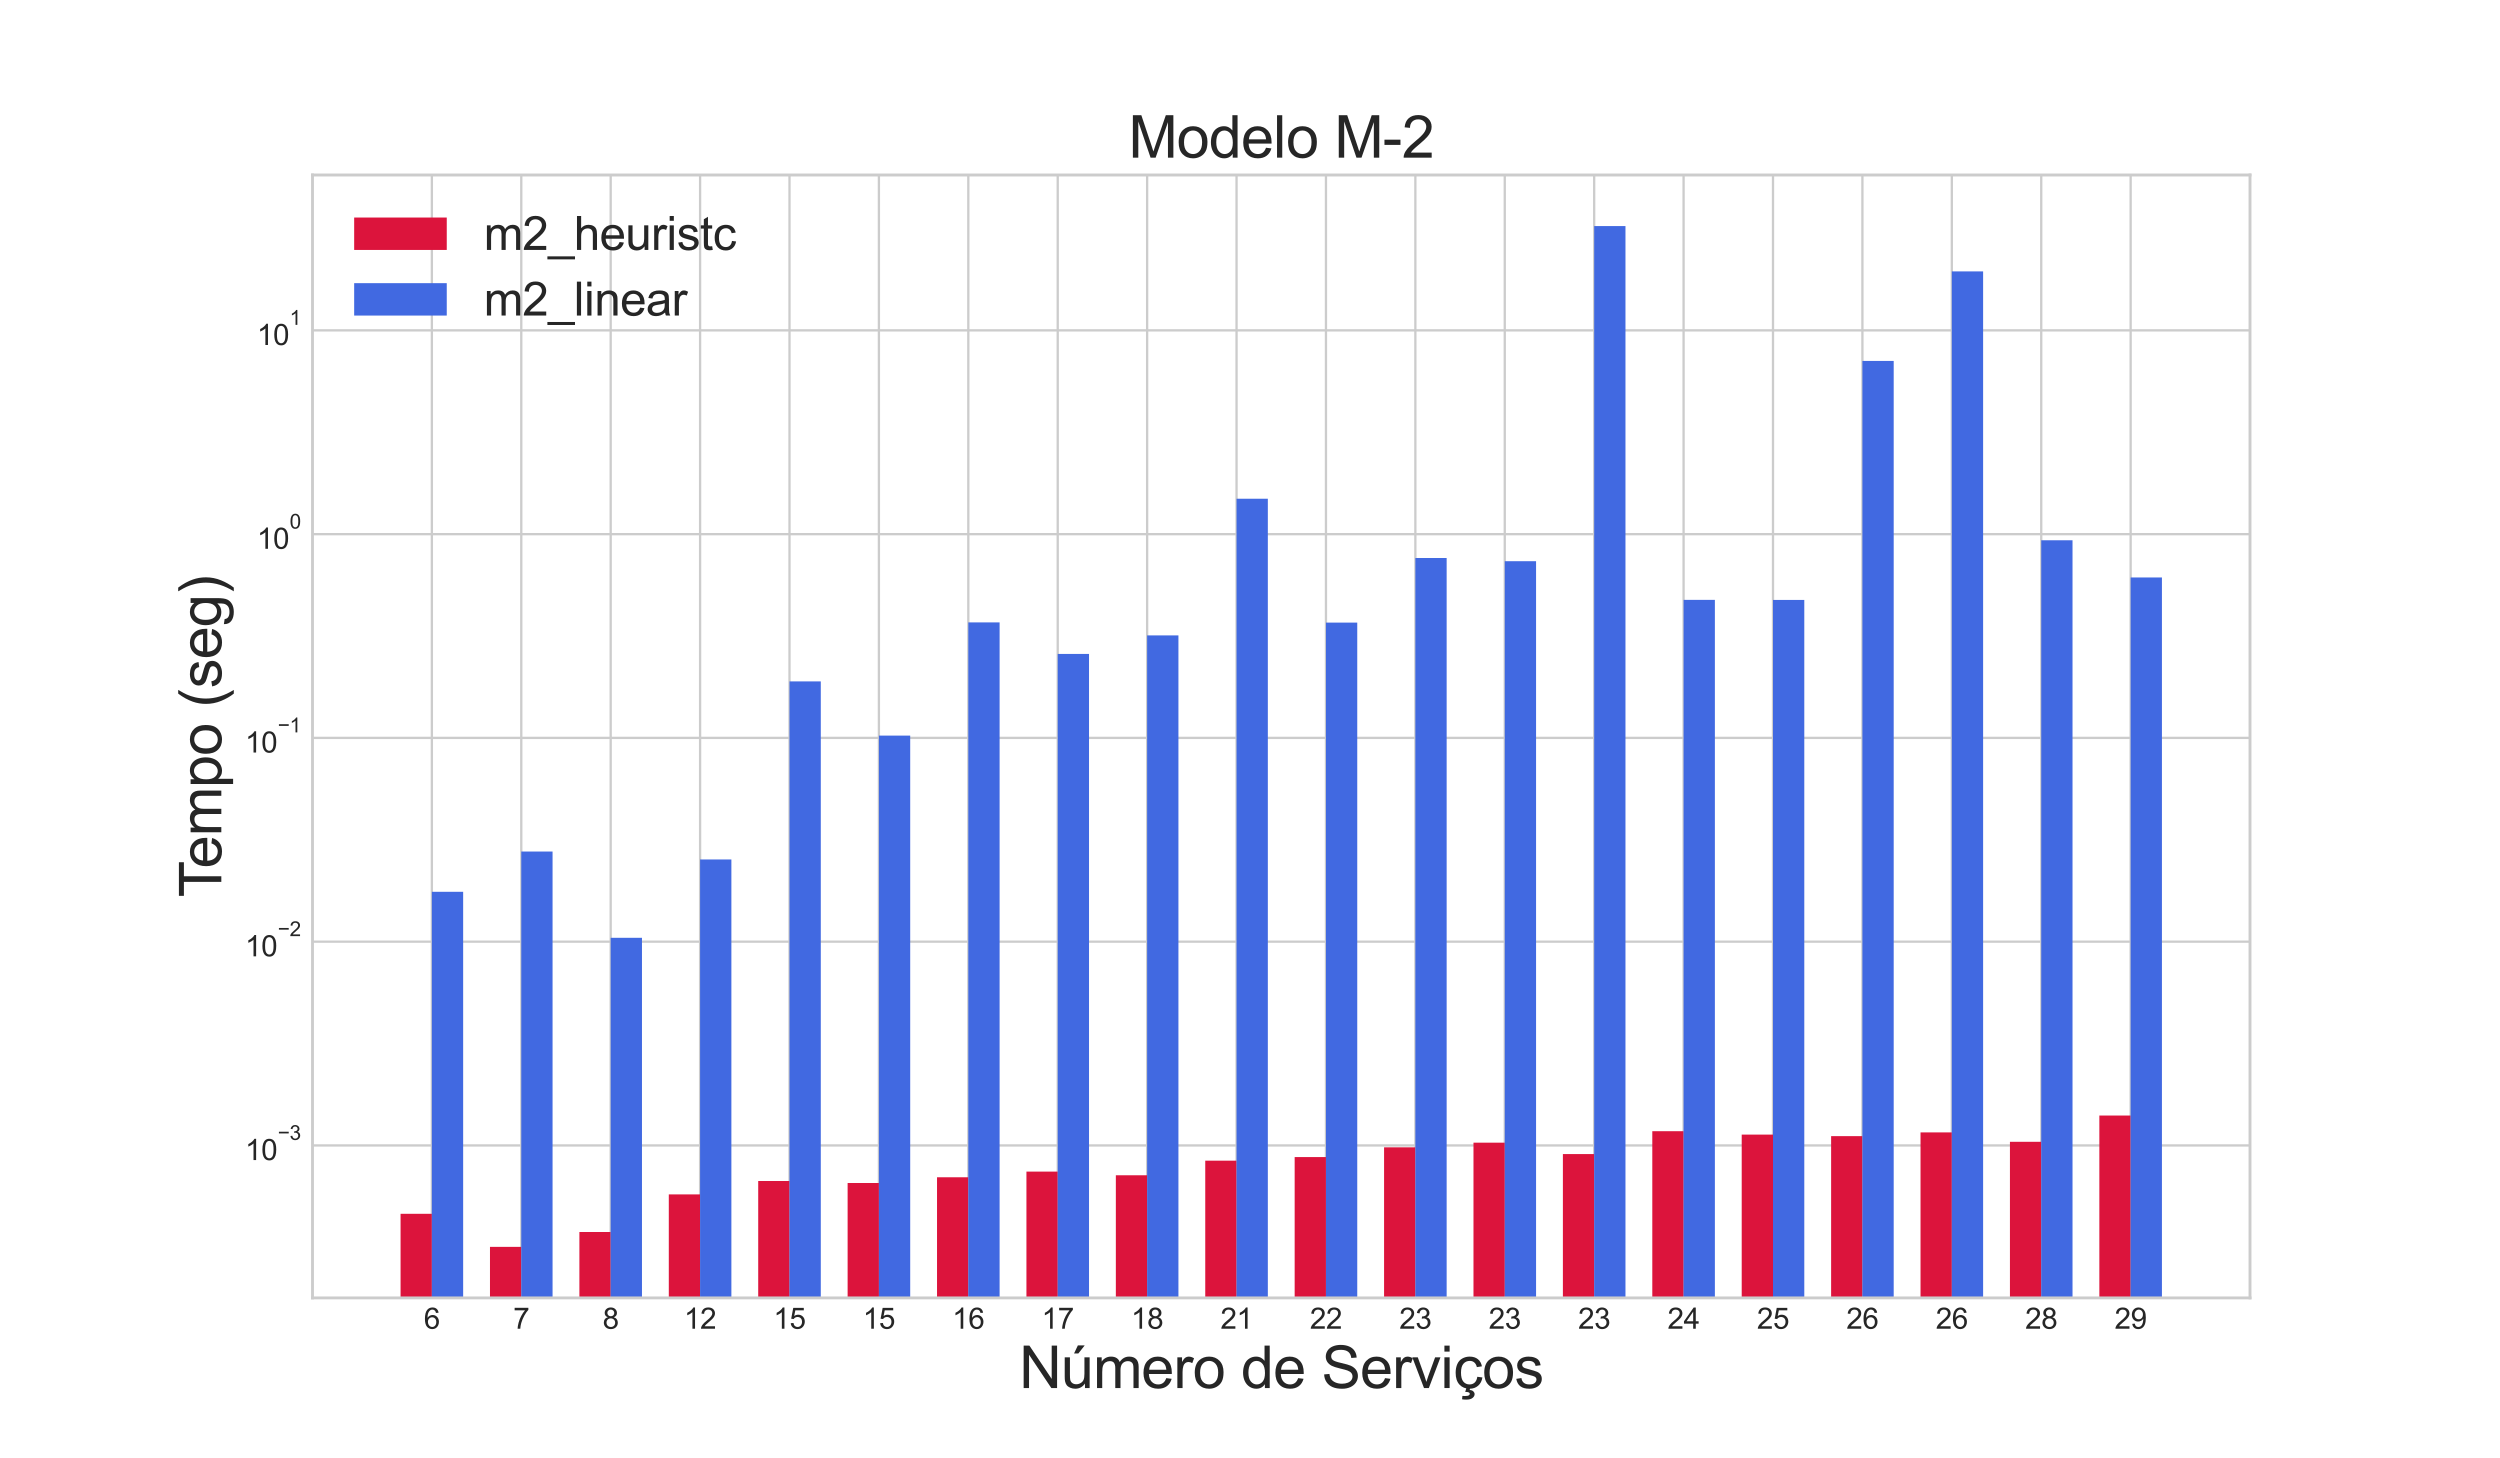 <?xml version="1.0" encoding="utf-8" standalone="no"?>
<!DOCTYPE svg PUBLIC "-//W3C//DTD SVG 1.1//EN"
  "http://www.w3.org/Graphics/SVG/1.1/DTD/svg11.dtd">
<svg xmlns:xlink="http://www.w3.org/1999/xlink" width="864pt" height="504pt" viewBox="0 0 864 504" xmlns="http://www.w3.org/2000/svg" version="1.1">
 <defs>
  <style type="text/css">*{stroke-linejoin: round; stroke-linecap: butt}</style>
 </defs>
 <g id="figure_1">
  <g id="patch_1">
   <path d="M 0 504 
L 864 504 
L 864 0 
L 0 0 
z
" style="fill: #ffffff"/>
  </g>
  <g id="axes_1">
   <g id="patch_2">
    <path d="M 108 448.56 
L 777.6 448.56 
L 777.6 60.48 
L 108 60.48 
z
" style="fill: #ffffff"/>
   </g>
   <g id="matplotlib.axis_1">
    <g id="xtick_1">
     <g id="line2d_1">
      <path d="M 149.251 448.56 
L 149.251 60.48 
" clip-path="url(#p5e96e20997)" style="fill: none; stroke: #cccccc; stroke-width: 0.8; stroke-linecap: round"/>
     </g>
     <g id="line2d_2"/>
     <g id="text_1">
      <!-- 6 -->
      <g style="fill: #262626" transform="translate(146.471 459.218) scale(0.1 -0.1)">
       <defs>
        <path id="ArialMT-36" d="M 3184 3459 
L 2625 3416 
Q 2550 3747 2413 3897 
Q 2184 4138 1850 4138 
Q 1581 4138 1378 3988 
Q 1113 3794 959 3422 
Q 806 3050 800 2363 
Q 1003 2672 1297 2822 
Q 1591 2972 1913 2972 
Q 2475 2972 2870 2558 
Q 3266 2144 3266 1488 
Q 3266 1056 3080 686 
Q 2894 316 2569 119 
Q 2244 -78 1831 -78 
Q 1128 -78 684 439 
Q 241 956 241 2144 
Q 241 3472 731 4075 
Q 1159 4600 1884 4600 
Q 2425 4600 2770 4297 
Q 3116 3994 3184 3459 
z
M 888 1484 
Q 888 1194 1011 928 
Q 1134 663 1356 523 
Q 1578 384 1822 384 
Q 2178 384 2434 671 
Q 2691 959 2691 1453 
Q 2691 1928 2437 2201 
Q 2184 2475 1800 2475 
Q 1419 2475 1153 2201 
Q 888 1928 888 1484 
z
" transform="scale(0.016)"/>
       </defs>
       <use xlink:href="#ArialMT-36"/>
      </g>
     </g>
    </g>
    <g id="xtick_2">
     <g id="line2d_3">
      <path d="M 180.151 448.56 
L 180.151 60.48 
" clip-path="url(#p5e96e20997)" style="fill: none; stroke: #cccccc; stroke-width: 0.8; stroke-linecap: round"/>
     </g>
     <g id="line2d_4"/>
     <g id="text_2">
      <!-- 7 -->
      <g style="fill: #262626" transform="translate(177.371 459.218) scale(0.1 -0.1)">
       <defs>
        <path id="ArialMT-37" d="M 303 3981 
L 303 4522 
L 3269 4522 
L 3269 4084 
Q 2831 3619 2401 2847 
Q 1972 2075 1738 1259 
Q 1569 684 1522 0 
L 944 0 
Q 953 541 1156 1306 
Q 1359 2072 1739 2783 
Q 2119 3494 2547 3981 
L 303 3981 
z
" transform="scale(0.016)"/>
       </defs>
       <use xlink:href="#ArialMT-37"/>
      </g>
     </g>
    </g>
    <g id="xtick_3">
     <g id="line2d_5">
      <path d="M 211.051 448.56 
L 211.051 60.48 
" clip-path="url(#p5e96e20997)" style="fill: none; stroke: #cccccc; stroke-width: 0.8; stroke-linecap: round"/>
     </g>
     <g id="line2d_6"/>
     <g id="text_3">
      <!-- 8 -->
      <g style="fill: #262626" transform="translate(208.271 459.218) scale(0.1 -0.1)">
       <defs>
        <path id="ArialMT-38" d="M 1131 2484 
Q 781 2613 612 2850 
Q 444 3088 444 3419 
Q 444 3919 803 4259 
Q 1163 4600 1759 4600 
Q 2359 4600 2725 4251 
Q 3091 3903 3091 3403 
Q 3091 3084 2923 2848 
Q 2756 2613 2416 2484 
Q 2838 2347 3058 2040 
Q 3278 1734 3278 1309 
Q 3278 722 2862 322 
Q 2447 -78 1769 -78 
Q 1091 -78 675 323 
Q 259 725 259 1325 
Q 259 1772 486 2073 
Q 713 2375 1131 2484 
z
M 1019 3438 
Q 1019 3113 1228 2906 
Q 1438 2700 1772 2700 
Q 2097 2700 2305 2904 
Q 2513 3109 2513 3406 
Q 2513 3716 2298 3927 
Q 2084 4138 1766 4138 
Q 1444 4138 1231 3931 
Q 1019 3725 1019 3438 
z
M 838 1322 
Q 838 1081 952 856 
Q 1066 631 1291 507 
Q 1516 384 1775 384 
Q 2178 384 2440 643 
Q 2703 903 2703 1303 
Q 2703 1709 2433 1975 
Q 2163 2241 1756 2241 
Q 1359 2241 1098 1978 
Q 838 1716 838 1322 
z
" transform="scale(0.016)"/>
       </defs>
       <use xlink:href="#ArialMT-38"/>
      </g>
     </g>
    </g>
    <g id="xtick_4">
     <g id="line2d_7">
      <path d="M 241.951 448.56 
L 241.951 60.48 
" clip-path="url(#p5e96e20997)" style="fill: none; stroke: #cccccc; stroke-width: 0.8; stroke-linecap: round"/>
     </g>
     <g id="line2d_8"/>
     <g id="text_4">
      <!-- 12 -->
      <g style="fill: #262626" transform="translate(236.39 459.218) scale(0.1 -0.1)">
       <defs>
        <path id="ArialMT-31" d="M 2384 0 
L 1822 0 
L 1822 3584 
Q 1619 3391 1289 3197 
Q 959 3003 697 2906 
L 697 3450 
Q 1169 3672 1522 3987 
Q 1875 4303 2022 4600 
L 2384 4600 
L 2384 0 
z
" transform="scale(0.016)"/>
        <path id="ArialMT-32" d="M 3222 541 
L 3222 0 
L 194 0 
Q 188 203 259 391 
Q 375 700 629 1000 
Q 884 1300 1366 1694 
Q 2113 2306 2375 2664 
Q 2638 3022 2638 3341 
Q 2638 3675 2398 3904 
Q 2159 4134 1775 4134 
Q 1369 4134 1125 3890 
Q 881 3647 878 3216 
L 300 3275 
Q 359 3922 746 4261 
Q 1134 4600 1788 4600 
Q 2447 4600 2831 4234 
Q 3216 3869 3216 3328 
Q 3216 3053 3103 2787 
Q 2991 2522 2730 2228 
Q 2469 1934 1863 1422 
Q 1356 997 1212 845 
Q 1069 694 975 541 
L 3222 541 
z
" transform="scale(0.016)"/>
       </defs>
       <use xlink:href="#ArialMT-31"/>
       <use xlink:href="#ArialMT-32" x="55.615"/>
      </g>
     </g>
    </g>
    <g id="xtick_5">
     <g id="line2d_9">
      <path d="M 272.851 448.56 
L 272.851 60.48 
" clip-path="url(#p5e96e20997)" style="fill: none; stroke: #cccccc; stroke-width: 0.8; stroke-linecap: round"/>
     </g>
     <g id="line2d_10"/>
     <g id="text_5">
      <!-- 15 -->
      <g style="fill: #262626" transform="translate(267.29 459.218) scale(0.1 -0.1)">
       <defs>
        <path id="ArialMT-35" d="M 266 1200 
L 856 1250 
Q 922 819 1161 601 
Q 1400 384 1738 384 
Q 2144 384 2425 690 
Q 2706 997 2706 1503 
Q 2706 1984 2436 2262 
Q 2166 2541 1728 2541 
Q 1456 2541 1237 2417 
Q 1019 2294 894 2097 
L 366 2166 
L 809 4519 
L 3088 4519 
L 3088 3981 
L 1259 3981 
L 1013 2750 
Q 1425 3038 1878 3038 
Q 2478 3038 2890 2622 
Q 3303 2206 3303 1553 
Q 3303 931 2941 478 
Q 2500 -78 1738 -78 
Q 1113 -78 717 272 
Q 322 622 266 1200 
z
" transform="scale(0.016)"/>
       </defs>
       <use xlink:href="#ArialMT-31"/>
       <use xlink:href="#ArialMT-35" x="55.615"/>
      </g>
     </g>
    </g>
    <g id="xtick_6">
     <g id="line2d_11">
      <path d="M 303.751 448.56 
L 303.751 60.48 
" clip-path="url(#p5e96e20997)" style="fill: none; stroke: #cccccc; stroke-width: 0.8; stroke-linecap: round"/>
     </g>
     <g id="line2d_12"/>
     <g id="text_6">
      <!-- 15 -->
      <g style="fill: #262626" transform="translate(298.19 459.218) scale(0.1 -0.1)">
       <use xlink:href="#ArialMT-31"/>
       <use xlink:href="#ArialMT-35" x="55.615"/>
      </g>
     </g>
    </g>
    <g id="xtick_7">
     <g id="line2d_13">
      <path d="M 334.65 448.56 
L 334.65 60.48 
" clip-path="url(#p5e96e20997)" style="fill: none; stroke: #cccccc; stroke-width: 0.8; stroke-linecap: round"/>
     </g>
     <g id="line2d_14"/>
     <g id="text_7">
      <!-- 16 -->
      <g style="fill: #262626" transform="translate(329.09 459.218) scale(0.1 -0.1)">
       <use xlink:href="#ArialMT-31"/>
       <use xlink:href="#ArialMT-36" x="55.615"/>
      </g>
     </g>
    </g>
    <g id="xtick_8">
     <g id="line2d_15">
      <path d="M 365.55 448.56 
L 365.55 60.48 
" clip-path="url(#p5e96e20997)" style="fill: none; stroke: #cccccc; stroke-width: 0.8; stroke-linecap: round"/>
     </g>
     <g id="line2d_16"/>
     <g id="text_8">
      <!-- 17 -->
      <g style="fill: #262626" transform="translate(359.989 459.218) scale(0.1 -0.1)">
       <use xlink:href="#ArialMT-31"/>
       <use xlink:href="#ArialMT-37" x="55.615"/>
      </g>
     </g>
    </g>
    <g id="xtick_9">
     <g id="line2d_17">
      <path d="M 396.45 448.56 
L 396.45 60.48 
" clip-path="url(#p5e96e20997)" style="fill: none; stroke: #cccccc; stroke-width: 0.8; stroke-linecap: round"/>
     </g>
     <g id="line2d_18"/>
     <g id="text_9">
      <!-- 18 -->
      <g style="fill: #262626" transform="translate(390.889 459.218) scale(0.1 -0.1)">
       <use xlink:href="#ArialMT-31"/>
       <use xlink:href="#ArialMT-38" x="55.615"/>
      </g>
     </g>
    </g>
    <g id="xtick_10">
     <g id="line2d_19">
      <path d="M 427.35 448.56 
L 427.35 60.48 
" clip-path="url(#p5e96e20997)" style="fill: none; stroke: #cccccc; stroke-width: 0.8; stroke-linecap: round"/>
     </g>
     <g id="line2d_20"/>
     <g id="text_10">
      <!-- 21 -->
      <g style="fill: #262626" transform="translate(421.789 459.218) scale(0.1 -0.1)">
       <use xlink:href="#ArialMT-32"/>
       <use xlink:href="#ArialMT-31" x="55.615"/>
      </g>
     </g>
    </g>
    <g id="xtick_11">
     <g id="line2d_21">
      <path d="M 458.25 448.56 
L 458.25 60.48 
" clip-path="url(#p5e96e20997)" style="fill: none; stroke: #cccccc; stroke-width: 0.8; stroke-linecap: round"/>
     </g>
     <g id="line2d_22"/>
     <g id="text_11">
      <!-- 22 -->
      <g style="fill: #262626" transform="translate(452.689 459.218) scale(0.1 -0.1)">
       <use xlink:href="#ArialMT-32"/>
       <use xlink:href="#ArialMT-32" x="55.615"/>
      </g>
     </g>
    </g>
    <g id="xtick_12">
     <g id="line2d_23">
      <path d="M 489.15 448.56 
L 489.15 60.48 
" clip-path="url(#p5e96e20997)" style="fill: none; stroke: #cccccc; stroke-width: 0.8; stroke-linecap: round"/>
     </g>
     <g id="line2d_24"/>
     <g id="text_12">
      <!-- 23 -->
      <g style="fill: #262626" transform="translate(483.589 459.218) scale(0.1 -0.1)">
       <defs>
        <path id="ArialMT-33" d="M 269 1209 
L 831 1284 
Q 928 806 1161 595 
Q 1394 384 1728 384 
Q 2125 384 2398 659 
Q 2672 934 2672 1341 
Q 2672 1728 2419 1979 
Q 2166 2231 1775 2231 
Q 1616 2231 1378 2169 
L 1441 2663 
Q 1497 2656 1531 2656 
Q 1891 2656 2178 2843 
Q 2466 3031 2466 3422 
Q 2466 3731 2256 3934 
Q 2047 4138 1716 4138 
Q 1388 4138 1169 3931 
Q 950 3725 888 3313 
L 325 3413 
Q 428 3978 793 4289 
Q 1159 4600 1703 4600 
Q 2078 4600 2393 4439 
Q 2709 4278 2876 4000 
Q 3044 3722 3044 3409 
Q 3044 3113 2884 2869 
Q 2725 2625 2413 2481 
Q 2819 2388 3044 2092 
Q 3269 1797 3269 1353 
Q 3269 753 2831 336 
Q 2394 -81 1725 -81 
Q 1122 -81 723 278 
Q 325 638 269 1209 
z
" transform="scale(0.016)"/>
       </defs>
       <use xlink:href="#ArialMT-32"/>
       <use xlink:href="#ArialMT-33" x="55.615"/>
      </g>
     </g>
    </g>
    <g id="xtick_13">
     <g id="line2d_25">
      <path d="M 520.05 448.56 
L 520.05 60.48 
" clip-path="url(#p5e96e20997)" style="fill: none; stroke: #cccccc; stroke-width: 0.8; stroke-linecap: round"/>
     </g>
     <g id="line2d_26"/>
     <g id="text_13">
      <!-- 23 -->
      <g style="fill: #262626" transform="translate(514.489 459.218) scale(0.1 -0.1)">
       <use xlink:href="#ArialMT-32"/>
       <use xlink:href="#ArialMT-33" x="55.615"/>
      </g>
     </g>
    </g>
    <g id="xtick_14">
     <g id="line2d_27">
      <path d="M 550.95 448.56 
L 550.95 60.48 
" clip-path="url(#p5e96e20997)" style="fill: none; stroke: #cccccc; stroke-width: 0.8; stroke-linecap: round"/>
     </g>
     <g id="line2d_28"/>
     <g id="text_14">
      <!-- 23 -->
      <g style="fill: #262626" transform="translate(545.389 459.218) scale(0.1 -0.1)">
       <use xlink:href="#ArialMT-32"/>
       <use xlink:href="#ArialMT-33" x="55.615"/>
      </g>
     </g>
    </g>
    <g id="xtick_15">
     <g id="line2d_29">
      <path d="M 581.849 448.56 
L 581.849 60.48 
" clip-path="url(#p5e96e20997)" style="fill: none; stroke: #cccccc; stroke-width: 0.8; stroke-linecap: round"/>
     </g>
     <g id="line2d_30"/>
     <g id="text_15">
      <!-- 24 -->
      <g style="fill: #262626" transform="translate(576.288 459.218) scale(0.1 -0.1)">
       <defs>
        <path id="ArialMT-34" d="M 2069 0 
L 2069 1097 
L 81 1097 
L 81 1613 
L 2172 4581 
L 2631 4581 
L 2631 1613 
L 3250 1613 
L 3250 1097 
L 2631 1097 
L 2631 0 
L 2069 0 
z
M 2069 1613 
L 2069 3678 
L 634 1613 
L 2069 1613 
z
" transform="scale(0.016)"/>
       </defs>
       <use xlink:href="#ArialMT-32"/>
       <use xlink:href="#ArialMT-34" x="55.615"/>
      </g>
     </g>
    </g>
    <g id="xtick_16">
     <g id="line2d_31">
      <path d="M 612.749 448.56 
L 612.749 60.48 
" clip-path="url(#p5e96e20997)" style="fill: none; stroke: #cccccc; stroke-width: 0.8; stroke-linecap: round"/>
     </g>
     <g id="line2d_32"/>
     <g id="text_16">
      <!-- 25 -->
      <g style="fill: #262626" transform="translate(607.188 459.218) scale(0.1 -0.1)">
       <use xlink:href="#ArialMT-32"/>
       <use xlink:href="#ArialMT-35" x="55.615"/>
      </g>
     </g>
    </g>
    <g id="xtick_17">
     <g id="line2d_33">
      <path d="M 643.649 448.56 
L 643.649 60.48 
" clip-path="url(#p5e96e20997)" style="fill: none; stroke: #cccccc; stroke-width: 0.8; stroke-linecap: round"/>
     </g>
     <g id="line2d_34"/>
     <g id="text_17">
      <!-- 26 -->
      <g style="fill: #262626" transform="translate(638.088 459.218) scale(0.1 -0.1)">
       <use xlink:href="#ArialMT-32"/>
       <use xlink:href="#ArialMT-36" x="55.615"/>
      </g>
     </g>
    </g>
    <g id="xtick_18">
     <g id="line2d_35">
      <path d="M 674.549 448.56 
L 674.549 60.48 
" clip-path="url(#p5e96e20997)" style="fill: none; stroke: #cccccc; stroke-width: 0.8; stroke-linecap: round"/>
     </g>
     <g id="line2d_36"/>
     <g id="text_18">
      <!-- 26 -->
      <g style="fill: #262626" transform="translate(668.988 459.218) scale(0.1 -0.1)">
       <use xlink:href="#ArialMT-32"/>
       <use xlink:href="#ArialMT-36" x="55.615"/>
      </g>
     </g>
    </g>
    <g id="xtick_19">
     <g id="line2d_37">
      <path d="M 705.449 448.56 
L 705.449 60.48 
" clip-path="url(#p5e96e20997)" style="fill: none; stroke: #cccccc; stroke-width: 0.8; stroke-linecap: round"/>
     </g>
     <g id="line2d_38"/>
     <g id="text_19">
      <!-- 28 -->
      <g style="fill: #262626" transform="translate(699.888 459.218) scale(0.1 -0.1)">
       <use xlink:href="#ArialMT-32"/>
       <use xlink:href="#ArialMT-38" x="55.615"/>
      </g>
     </g>
    </g>
    <g id="xtick_20">
     <g id="line2d_39">
      <path d="M 736.349 448.56 
L 736.349 60.48 
" clip-path="url(#p5e96e20997)" style="fill: none; stroke: #cccccc; stroke-width: 0.8; stroke-linecap: round"/>
     </g>
     <g id="line2d_40"/>
     <g id="text_20">
      <!-- 29 -->
      <g style="fill: #262626" transform="translate(730.788 459.218) scale(0.1 -0.1)">
       <defs>
        <path id="ArialMT-39" d="M 350 1059 
L 891 1109 
Q 959 728 1153 556 
Q 1347 384 1650 384 
Q 1909 384 2104 503 
Q 2300 622 2425 820 
Q 2550 1019 2634 1356 
Q 2719 1694 2719 2044 
Q 2719 2081 2716 2156 
Q 2547 1888 2255 1720 
Q 1963 1553 1622 1553 
Q 1053 1553 659 1965 
Q 266 2378 266 3053 
Q 266 3750 677 4175 
Q 1088 4600 1706 4600 
Q 2153 4600 2523 4359 
Q 2894 4119 3086 3673 
Q 3278 3228 3278 2384 
Q 3278 1506 3087 986 
Q 2897 466 2520 194 
Q 2144 -78 1638 -78 
Q 1100 -78 759 220 
Q 419 519 350 1059 
z
M 2653 3081 
Q 2653 3566 2395 3850 
Q 2138 4134 1775 4134 
Q 1400 4134 1122 3828 
Q 844 3522 844 3034 
Q 844 2597 1108 2323 
Q 1372 2050 1759 2050 
Q 2150 2050 2401 2323 
Q 2653 2597 2653 3081 
z
" transform="scale(0.016)"/>
       </defs>
       <use xlink:href="#ArialMT-32"/>
       <use xlink:href="#ArialMT-39" x="55.615"/>
      </g>
     </g>
    </g>
    <g id="text_21">
     <!-- Número de Serviços -->
     <g style="fill: #262626" transform="translate(352.214 479.705) scale(0.2 -0.2)">
      <defs>
       <path id="ArialMT-4e" d="M 488 0 
L 488 4581 
L 1109 4581 
L 3516 984 
L 3516 4581 
L 4097 4581 
L 4097 0 
L 3475 0 
L 1069 3600 
L 1069 0 
L 488 0 
z
" transform="scale(0.016)"/>
       <path id="ArialMT-fa" d="M 2597 0 
L 2597 488 
Q 2209 -75 1544 -75 
Q 1250 -75 995 37 
Q 741 150 617 320 
Q 494 491 444 738 
Q 409 903 409 1263 
L 409 3319 
L 972 3319 
L 972 1478 
Q 972 1038 1006 884 
Q 1059 663 1231 536 
Q 1403 409 1656 409 
Q 1909 409 2131 539 
Q 2353 669 2445 892 
Q 2538 1116 2538 1541 
L 2538 3319 
L 3100 3319 
L 3100 0 
L 2597 0 
z
M 1416 3731 
L 1831 4606 
L 2569 4606 
L 1881 3731 
L 1416 3731 
z
" transform="scale(0.016)"/>
       <path id="ArialMT-6d" d="M 422 0 
L 422 3319 
L 925 3319 
L 925 2853 
Q 1081 3097 1340 3245 
Q 1600 3394 1931 3394 
Q 2300 3394 2536 3241 
Q 2772 3088 2869 2813 
Q 3263 3394 3894 3394 
Q 4388 3394 4653 3120 
Q 4919 2847 4919 2278 
L 4919 0 
L 4359 0 
L 4359 2091 
Q 4359 2428 4304 2576 
Q 4250 2725 4106 2815 
Q 3963 2906 3769 2906 
Q 3419 2906 3187 2673 
Q 2956 2441 2956 1928 
L 2956 0 
L 2394 0 
L 2394 2156 
Q 2394 2531 2256 2718 
Q 2119 2906 1806 2906 
Q 1569 2906 1367 2781 
Q 1166 2656 1075 2415 
Q 984 2175 984 1722 
L 984 0 
L 422 0 
z
" transform="scale(0.016)"/>
       <path id="ArialMT-65" d="M 2694 1069 
L 3275 997 
Q 3138 488 2766 206 
Q 2394 -75 1816 -75 
Q 1088 -75 661 373 
Q 234 822 234 1631 
Q 234 2469 665 2931 
Q 1097 3394 1784 3394 
Q 2450 3394 2872 2941 
Q 3294 2488 3294 1666 
Q 3294 1616 3291 1516 
L 816 1516 
Q 847 969 1125 678 
Q 1403 388 1819 388 
Q 2128 388 2347 550 
Q 2566 713 2694 1069 
z
M 847 1978 
L 2700 1978 
Q 2663 2397 2488 2606 
Q 2219 2931 1791 2931 
Q 1403 2931 1139 2672 
Q 875 2413 847 1978 
z
" transform="scale(0.016)"/>
       <path id="ArialMT-72" d="M 416 0 
L 416 3319 
L 922 3319 
L 922 2816 
Q 1116 3169 1280 3281 
Q 1444 3394 1641 3394 
Q 1925 3394 2219 3213 
L 2025 2691 
Q 1819 2813 1613 2813 
Q 1428 2813 1281 2702 
Q 1134 2591 1072 2394 
Q 978 2094 978 1738 
L 978 0 
L 416 0 
z
" transform="scale(0.016)"/>
       <path id="ArialMT-6f" d="M 213 1659 
Q 213 2581 725 3025 
Q 1153 3394 1769 3394 
Q 2453 3394 2887 2945 
Q 3322 2497 3322 1706 
Q 3322 1066 3130 698 
Q 2938 331 2570 128 
Q 2203 -75 1769 -75 
Q 1072 -75 642 372 
Q 213 819 213 1659 
z
M 791 1659 
Q 791 1022 1069 705 
Q 1347 388 1769 388 
Q 2188 388 2466 706 
Q 2744 1025 2744 1678 
Q 2744 2294 2464 2611 
Q 2184 2928 1769 2928 
Q 1347 2928 1069 2612 
Q 791 2297 791 1659 
z
" transform="scale(0.016)"/>
       <path id="ArialMT-20" transform="scale(0.016)"/>
       <path id="ArialMT-64" d="M 2575 0 
L 2575 419 
Q 2259 -75 1647 -75 
Q 1250 -75 917 144 
Q 584 363 401 755 
Q 219 1147 219 1656 
Q 219 2153 384 2558 
Q 550 2963 881 3178 
Q 1213 3394 1622 3394 
Q 1922 3394 2156 3267 
Q 2391 3141 2538 2938 
L 2538 4581 
L 3097 4581 
L 3097 0 
L 2575 0 
z
M 797 1656 
Q 797 1019 1065 703 
Q 1334 388 1700 388 
Q 2069 388 2326 689 
Q 2584 991 2584 1609 
Q 2584 2291 2321 2609 
Q 2059 2928 1675 2928 
Q 1300 2928 1048 2622 
Q 797 2316 797 1656 
z
" transform="scale(0.016)"/>
       <path id="ArialMT-53" d="M 288 1472 
L 859 1522 
Q 900 1178 1048 958 
Q 1197 738 1509 602 
Q 1822 466 2213 466 
Q 2559 466 2825 569 
Q 3091 672 3220 851 
Q 3350 1031 3350 1244 
Q 3350 1459 3225 1620 
Q 3100 1781 2813 1891 
Q 2628 1963 1997 2114 
Q 1366 2266 1113 2400 
Q 784 2572 623 2826 
Q 463 3081 463 3397 
Q 463 3744 659 4045 
Q 856 4347 1234 4503 
Q 1613 4659 2075 4659 
Q 2584 4659 2973 4495 
Q 3363 4331 3572 4012 
Q 3781 3694 3797 3291 
L 3216 3247 
Q 3169 3681 2898 3903 
Q 2628 4125 2100 4125 
Q 1550 4125 1298 3923 
Q 1047 3722 1047 3438 
Q 1047 3191 1225 3031 
Q 1400 2872 2139 2705 
Q 2878 2538 3153 2413 
Q 3553 2228 3743 1945 
Q 3934 1663 3934 1294 
Q 3934 928 3725 604 
Q 3516 281 3123 101 
Q 2731 -78 2241 -78 
Q 1619 -78 1198 103 
Q 778 284 539 648 
Q 300 1013 288 1472 
z
" transform="scale(0.016)"/>
       <path id="ArialMT-76" d="M 1344 0 
L 81 3319 
L 675 3319 
L 1388 1331 
Q 1503 1009 1600 663 
Q 1675 925 1809 1294 
L 2547 3319 
L 3125 3319 
L 1869 0 
L 1344 0 
z
" transform="scale(0.016)"/>
       <path id="ArialMT-69" d="M 425 3934 
L 425 4581 
L 988 4581 
L 988 3934 
L 425 3934 
z
M 425 0 
L 425 3319 
L 988 3319 
L 988 0 
L 425 0 
z
" transform="scale(0.016)"/>
       <path id="ArialMT-e7" d="M 2588 1216 
L 3141 1144 
Q 3050 572 2676 248 
Q 2303 -75 1759 -75 
Q 1078 -75 664 370 
Q 250 816 250 1647 
Q 250 2184 428 2587 
Q 606 2991 970 3192 
Q 1334 3394 1763 3394 
Q 2303 3394 2647 3120 
Q 2991 2847 3088 2344 
L 2541 2259 
Q 2463 2594 2264 2762 
Q 2066 2931 1784 2931 
Q 1359 2931 1093 2626 
Q 828 2322 828 1663 
Q 828 994 1084 691 
Q 1341 388 1753 388 
Q 2084 388 2306 591 
Q 2528 794 2588 1216 
z
M 1284 -418 
L 1447 135 
L 1866 135 
L 1763 -200 
Q 2028 -231 2162 -363 
Q 2297 -496 2297 -659 
Q 2297 -893 2072 -1073 
Q 1847 -1253 1394 -1253 
Q 1138 -1253 944 -1215 
L 978 -850 
Q 1178 -862 1272 -862 
Q 1566 -862 1684 -781 
Q 1775 -718 1775 -628 
Q 1775 -571 1739 -527 
Q 1703 -484 1606 -452 
Q 1509 -421 1284 -418 
z
" transform="scale(0.016)"/>
       <path id="ArialMT-73" d="M 197 991 
L 753 1078 
Q 800 744 1014 566 
Q 1228 388 1613 388 
Q 2000 388 2187 545 
Q 2375 703 2375 916 
Q 2375 1106 2209 1216 
Q 2094 1291 1634 1406 
Q 1016 1563 777 1677 
Q 538 1791 414 1992 
Q 291 2194 291 2438 
Q 291 2659 392 2848 
Q 494 3038 669 3163 
Q 800 3259 1026 3326 
Q 1253 3394 1513 3394 
Q 1903 3394 2198 3281 
Q 2494 3169 2634 2976 
Q 2775 2784 2828 2463 
L 2278 2388 
Q 2241 2644 2061 2787 
Q 1881 2931 1553 2931 
Q 1166 2931 1000 2803 
Q 834 2675 834 2503 
Q 834 2394 903 2306 
Q 972 2216 1119 2156 
Q 1203 2125 1616 2013 
Q 2213 1853 2448 1751 
Q 2684 1650 2818 1456 
Q 2953 1263 2953 975 
Q 2953 694 2789 445 
Q 2625 197 2315 61 
Q 2006 -75 1616 -75 
Q 969 -75 630 194 
Q 291 463 197 991 
z
" transform="scale(0.016)"/>
      </defs>
      <use xlink:href="#ArialMT-4e"/>
      <use xlink:href="#ArialMT-fa" x="72.217"/>
      <use xlink:href="#ArialMT-6d" x="127.832"/>
      <use xlink:href="#ArialMT-65" x="211.133"/>
      <use xlink:href="#ArialMT-72" x="266.748"/>
      <use xlink:href="#ArialMT-6f" x="300.049"/>
      <use xlink:href="#ArialMT-20" x="355.664"/>
      <use xlink:href="#ArialMT-64" x="383.447"/>
      <use xlink:href="#ArialMT-65" x="439.062"/>
      <use xlink:href="#ArialMT-20" x="494.678"/>
      <use xlink:href="#ArialMT-53" x="522.461"/>
      <use xlink:href="#ArialMT-65" x="589.16"/>
      <use xlink:href="#ArialMT-72" x="644.775"/>
      <use xlink:href="#ArialMT-76" x="678.076"/>
      <use xlink:href="#ArialMT-69" x="728.076"/>
      <use xlink:href="#ArialMT-e7" x="750.293"/>
      <use xlink:href="#ArialMT-6f" x="800.293"/>
      <use xlink:href="#ArialMT-73" x="855.908"/>
     </g>
    </g>
   </g>
   <g id="matplotlib.axis_2">
    <g id="ytick_1">
     <g id="line2d_41">
      <path d="M 108 395.862 
L 777.6 395.862 
" clip-path="url(#p5e96e20997)" style="fill: none; stroke: #cccccc; stroke-width: 0.8; stroke-linecap: round"/>
     </g>
     <g id="line2d_42"/>
     <g id="text_22">
      <!-- $\mathdefault{10^{-3}}$ -->
      <g style="fill: #262626" transform="translate(84.7 401.019) scale(0.1 -0.1)">
       <defs>
        <path id="ArialMT-30" d="M 266 2259 
Q 266 3072 433 3567 
Q 600 4063 929 4331 
Q 1259 4600 1759 4600 
Q 2128 4600 2406 4451 
Q 2684 4303 2865 4023 
Q 3047 3744 3150 3342 
Q 3253 2941 3253 2259 
Q 3253 1453 3087 958 
Q 2922 463 2592 192 
Q 2263 -78 1759 -78 
Q 1097 -78 719 397 
Q 266 969 266 2259 
z
M 844 2259 
Q 844 1131 1108 757 
Q 1372 384 1759 384 
Q 2147 384 2411 759 
Q 2675 1134 2675 2259 
Q 2675 3391 2411 3762 
Q 2147 4134 1753 4134 
Q 1366 4134 1134 3806 
Q 844 3388 844 2259 
z
" transform="scale(0.016)"/>
        <path id="ArialMT-2212" d="M 3381 1997 
L 356 1997 
L 356 2522 
L 3381 2522 
L 3381 1997 
z
" transform="scale(0.016)"/>
       </defs>
       <use xlink:href="#ArialMT-31" transform="translate(0 0.994)"/>
       <use xlink:href="#ArialMT-30" transform="translate(55.615 0.994)"/>
       <use xlink:href="#ArialMT-2212" transform="translate(112.973 70.688) scale(0.7)"/>
       <use xlink:href="#ArialMT-33" transform="translate(153.852 70.688) scale(0.7)"/>
      </g>
     </g>
    </g>
    <g id="ytick_2">
     <g id="line2d_43">
      <path d="M 108 325.442 
L 777.6 325.442 
" clip-path="url(#p5e96e20997)" style="fill: none; stroke: #cccccc; stroke-width: 0.8; stroke-linecap: round"/>
     </g>
     <g id="line2d_44"/>
     <g id="text_23">
      <!-- $\mathdefault{10^{-2}}$ -->
      <g style="fill: #262626" transform="translate(84.7 330.598) scale(0.1 -0.1)">
       <use xlink:href="#ArialMT-31" transform="translate(0 0.994)"/>
       <use xlink:href="#ArialMT-30" transform="translate(55.615 0.994)"/>
       <use xlink:href="#ArialMT-2212" transform="translate(112.973 70.688) scale(0.7)"/>
       <use xlink:href="#ArialMT-32" transform="translate(153.852 70.688) scale(0.7)"/>
      </g>
     </g>
    </g>
    <g id="ytick_3">
     <g id="line2d_45">
      <path d="M 108 255.021 
L 777.6 255.021 
" clip-path="url(#p5e96e20997)" style="fill: none; stroke: #cccccc; stroke-width: 0.8; stroke-linecap: round"/>
     </g>
     <g id="line2d_46"/>
     <g id="text_24">
      <!-- $\mathdefault{10^{-1}}$ -->
      <g style="fill: #262626" transform="translate(84.7 260.177) scale(0.1 -0.1)">
       <use xlink:href="#ArialMT-31" transform="translate(0 0.994)"/>
       <use xlink:href="#ArialMT-30" transform="translate(55.615 0.994)"/>
       <use xlink:href="#ArialMT-2212" transform="translate(112.973 70.688) scale(0.7)"/>
       <use xlink:href="#ArialMT-31" transform="translate(153.852 70.688) scale(0.7)"/>
      </g>
     </g>
    </g>
    <g id="ytick_4">
     <g id="line2d_47">
      <path d="M 108 184.6 
L 777.6 184.6 
" clip-path="url(#p5e96e20997)" style="fill: none; stroke: #cccccc; stroke-width: 0.8; stroke-linecap: round"/>
     </g>
     <g id="line2d_48"/>
     <g id="text_25">
      <!-- $\mathdefault{10^{0}}$ -->
      <g style="fill: #262626" transform="translate(88.8 189.756) scale(0.1 -0.1)">
       <use xlink:href="#ArialMT-31" transform="translate(0 0.994)"/>
       <use xlink:href="#ArialMT-30" transform="translate(55.615 0.994)"/>
       <use xlink:href="#ArialMT-30" transform="translate(112.973 70.688) scale(0.7)"/>
      </g>
     </g>
    </g>
    <g id="ytick_5">
     <g id="line2d_49">
      <path d="M 108 114.18 
L 777.6 114.18 
" clip-path="url(#p5e96e20997)" style="fill: none; stroke: #cccccc; stroke-width: 0.8; stroke-linecap: round"/>
     </g>
     <g id="line2d_50"/>
     <g id="text_26">
      <!-- $\mathdefault{10^{1}}$ -->
      <g style="fill: #262626" transform="translate(88.8 119.336) scale(0.1 -0.1)">
       <use xlink:href="#ArialMT-31" transform="translate(0 0.994)"/>
       <use xlink:href="#ArialMT-30" transform="translate(55.615 0.994)"/>
       <use xlink:href="#ArialMT-31" transform="translate(112.973 70.688) scale(0.7)"/>
      </g>
     </g>
    </g>
    <g id="ytick_6">
     <g id="line2d_51"/>
    </g>
    <g id="ytick_7">
     <g id="line2d_52"/>
    </g>
    <g id="ytick_8">
     <g id="line2d_53"/>
    </g>
    <g id="ytick_9">
     <g id="line2d_54"/>
    </g>
    <g id="ytick_10">
     <g id="line2d_55"/>
    </g>
    <g id="ytick_11">
     <g id="line2d_56"/>
    </g>
    <g id="ytick_12">
     <g id="line2d_57"/>
    </g>
    <g id="ytick_13">
     <g id="line2d_58"/>
    </g>
    <g id="ytick_14">
     <g id="line2d_59"/>
    </g>
    <g id="ytick_15">
     <g id="line2d_60"/>
    </g>
    <g id="ytick_16">
     <g id="line2d_61"/>
    </g>
    <g id="ytick_17">
     <g id="line2d_62"/>
    </g>
    <g id="ytick_18">
     <g id="line2d_63"/>
    </g>
    <g id="ytick_19">
     <g id="line2d_64"/>
    </g>
    <g id="ytick_20">
     <g id="line2d_65"/>
    </g>
    <g id="ytick_21">
     <g id="line2d_66"/>
    </g>
    <g id="ytick_22">
     <g id="line2d_67"/>
    </g>
    <g id="ytick_23">
     <g id="line2d_68"/>
    </g>
    <g id="ytick_24">
     <g id="line2d_69"/>
    </g>
    <g id="ytick_25">
     <g id="line2d_70"/>
    </g>
    <g id="ytick_26">
     <g id="line2d_71"/>
    </g>
    <g id="ytick_27">
     <g id="line2d_72"/>
    </g>
    <g id="ytick_28">
     <g id="line2d_73"/>
    </g>
    <g id="ytick_29">
     <g id="line2d_74"/>
    </g>
    <g id="ytick_30">
     <g id="line2d_75"/>
    </g>
    <g id="ytick_31">
     <g id="line2d_76"/>
    </g>
    <g id="ytick_32">
     <g id="line2d_77"/>
    </g>
    <g id="ytick_33">
     <g id="line2d_78"/>
    </g>
    <g id="ytick_34">
     <g id="line2d_79"/>
    </g>
    <g id="ytick_35">
     <g id="line2d_80"/>
    </g>
    <g id="ytick_36">
     <g id="line2d_81"/>
    </g>
    <g id="ytick_37">
     <g id="line2d_82"/>
    </g>
    <g id="ytick_38">
     <g id="line2d_83"/>
    </g>
    <g id="ytick_39">
     <g id="line2d_84"/>
    </g>
    <g id="ytick_40">
     <g id="line2d_85"/>
    </g>
    <g id="ytick_41">
     <g id="line2d_86"/>
    </g>
    <g id="ytick_42">
     <g id="line2d_87"/>
    </g>
    <g id="ytick_43">
     <g id="line2d_88"/>
    </g>
    <g id="ytick_44">
     <g id="line2d_89"/>
    </g>
    <g id="ytick_45">
     <g id="line2d_90"/>
    </g>
    <g id="ytick_46">
     <g id="line2d_91"/>
    </g>
    <g id="ytick_47">
     <g id="line2d_92"/>
    </g>
    <g id="ytick_48">
     <g id="line2d_93"/>
    </g>
    <g id="ytick_49">
     <g id="line2d_94"/>
    </g>
    <g id="text_27">
     <!-- Tempo (seg) -->
     <g style="fill: #262626" transform="translate(76.491 310.087) rotate(-90) scale(0.2 -0.2)">
      <defs>
       <path id="ArialMT-54" d="M 1659 0 
L 1659 4041 
L 150 4041 
L 150 4581 
L 3781 4581 
L 3781 4041 
L 2266 4041 
L 2266 0 
L 1659 0 
z
" transform="scale(0.016)"/>
       <path id="ArialMT-70" d="M 422 -1272 
L 422 3319 
L 934 3319 
L 934 2888 
Q 1116 3141 1344 3267 
Q 1572 3394 1897 3394 
Q 2322 3394 2647 3175 
Q 2972 2956 3137 2557 
Q 3303 2159 3303 1684 
Q 3303 1175 3120 767 
Q 2938 359 2589 142 
Q 2241 -75 1856 -75 
Q 1575 -75 1351 44 
Q 1128 163 984 344 
L 984 -1272 
L 422 -1272 
z
M 931 1641 
Q 931 1000 1190 694 
Q 1450 388 1819 388 
Q 2194 388 2461 705 
Q 2728 1022 2728 1688 
Q 2728 2322 2467 2637 
Q 2206 2953 1844 2953 
Q 1484 2953 1207 2617 
Q 931 2281 931 1641 
z
" transform="scale(0.016)"/>
       <path id="ArialMT-28" d="M 1497 -1347 
Q 1031 -759 709 28 
Q 388 816 388 1659 
Q 388 2403 628 3084 
Q 909 3875 1497 4659 
L 1900 4659 
Q 1522 4009 1400 3731 
Q 1209 3300 1100 2831 
Q 966 2247 966 1656 
Q 966 153 1900 -1347 
L 1497 -1347 
z
" transform="scale(0.016)"/>
       <path id="ArialMT-67" d="M 319 -275 
L 866 -356 
Q 900 -609 1056 -725 
Q 1266 -881 1628 -881 
Q 2019 -881 2231 -725 
Q 2444 -569 2519 -288 
Q 2563 -116 2559 434 
Q 2191 0 1641 0 
Q 956 0 581 494 
Q 206 988 206 1678 
Q 206 2153 378 2554 
Q 550 2956 876 3175 
Q 1203 3394 1644 3394 
Q 2231 3394 2613 2919 
L 2613 3319 
L 3131 3319 
L 3131 450 
Q 3131 -325 2973 -648 
Q 2816 -972 2473 -1159 
Q 2131 -1347 1631 -1347 
Q 1038 -1347 672 -1080 
Q 306 -813 319 -275 
z
M 784 1719 
Q 784 1066 1043 766 
Q 1303 466 1694 466 
Q 2081 466 2343 764 
Q 2606 1063 2606 1700 
Q 2606 2309 2336 2618 
Q 2066 2928 1684 2928 
Q 1309 2928 1046 2623 
Q 784 2319 784 1719 
z
" transform="scale(0.016)"/>
       <path id="ArialMT-29" d="M 791 -1347 
L 388 -1347 
Q 1322 153 1322 1656 
Q 1322 2244 1188 2822 
Q 1081 3291 891 3722 
Q 769 4003 388 4659 
L 791 4659 
Q 1378 3875 1659 3084 
Q 1900 2403 1900 1659 
Q 1900 816 1576 28 
Q 1253 -759 791 -1347 
z
" transform="scale(0.016)"/>
      </defs>
      <use xlink:href="#ArialMT-54"/>
      <use xlink:href="#ArialMT-65" x="49.959"/>
      <use xlink:href="#ArialMT-6d" x="105.574"/>
      <use xlink:href="#ArialMT-70" x="188.875"/>
      <use xlink:href="#ArialMT-6f" x="244.49"/>
      <use xlink:href="#ArialMT-20" x="300.105"/>
      <use xlink:href="#ArialMT-28" x="327.889"/>
      <use xlink:href="#ArialMT-73" x="361.189"/>
      <use xlink:href="#ArialMT-65" x="411.189"/>
      <use xlink:href="#ArialMT-67" x="466.805"/>
      <use xlink:href="#ArialMT-29" x="522.42"/>
     </g>
    </g>
   </g>
   <g id="patch_3">
    <path d="M 138.436 70605.287 
L 149.251 70605.287 
L 149.251 419.49 
L 138.436 419.49 
z
" clip-path="url(#p5e96e20997)" style="fill: #dc143c"/>
   </g>
   <g id="patch_4">
    <path d="M 169.336 70605.287 
L 180.151 70605.287 
L 180.151 430.92 
L 169.336 430.92 
z
" clip-path="url(#p5e96e20997)" style="fill: #dc143c"/>
   </g>
   <g id="patch_5">
    <path d="M 200.236 70605.287 
L 211.051 70605.287 
L 211.051 425.779 
L 200.236 425.779 
z
" clip-path="url(#p5e96e20997)" style="fill: #dc143c"/>
   </g>
   <g id="patch_6">
    <path d="M 231.136 70605.287 
L 241.951 70605.287 
L 241.951 412.783 
L 231.136 412.783 
z
" clip-path="url(#p5e96e20997)" style="fill: #dc143c"/>
   </g>
   <g id="patch_7">
    <path d="M 262.036 70605.287 
L 272.851 70605.287 
L 272.851 408.156 
L 262.036 408.156 
z
" clip-path="url(#p5e96e20997)" style="fill: #dc143c"/>
   </g>
   <g id="patch_8">
    <path d="M 292.936 70605.287 
L 303.751 70605.287 
L 303.751 408.85 
L 292.936 408.85 
z
" clip-path="url(#p5e96e20997)" style="fill: #dc143c"/>
   </g>
   <g id="patch_9">
    <path d="M 323.836 70605.287 
L 334.65 70605.287 
L 334.65 406.865 
L 323.836 406.865 
z
" clip-path="url(#p5e96e20997)" style="fill: #dc143c"/>
   </g>
   <g id="patch_10">
    <path d="M 354.735 70605.287 
L 365.55 70605.287 
L 365.55 404.912 
L 354.735 404.912 
z
" clip-path="url(#p5e96e20997)" style="fill: #dc143c"/>
   </g>
   <g id="patch_11">
    <path d="M 385.635 70605.287 
L 396.45 70605.287 
L 396.45 406.162 
L 385.635 406.162 
z
" clip-path="url(#p5e96e20997)" style="fill: #dc143c"/>
   </g>
   <g id="patch_12">
    <path d="M 416.535 70605.287 
L 427.35 70605.287 
L 427.35 401.127 
L 416.535 401.127 
z
" clip-path="url(#p5e96e20997)" style="fill: #dc143c"/>
   </g>
   <g id="patch_13">
    <path d="M 447.435 70605.287 
L 458.25 70605.287 
L 458.25 399.88 
L 447.435 399.88 
z
" clip-path="url(#p5e96e20997)" style="fill: #dc143c"/>
   </g>
   <g id="patch_14">
    <path d="M 478.335 70605.287 
L 489.15 70605.287 
L 489.15 396.513 
L 478.335 396.513 
z
" clip-path="url(#p5e96e20997)" style="fill: #dc143c"/>
   </g>
   <g id="patch_15">
    <path d="M 509.235 70605.287 
L 520.05 70605.287 
L 520.05 394.903 
L 509.235 394.903 
z
" clip-path="url(#p5e96e20997)" style="fill: #dc143c"/>
   </g>
   <g id="patch_16">
    <path d="M 540.135 70605.287 
L 550.95 70605.287 
L 550.95 398.842 
L 540.135 398.842 
z
" clip-path="url(#p5e96e20997)" style="fill: #dc143c"/>
   </g>
   <g id="patch_17">
    <path d="M 571.034 70605.287 
L 581.849 70605.287 
L 581.849 390.932 
L 571.034 390.932 
z
" clip-path="url(#p5e96e20997)" style="fill: #dc143c"/>
   </g>
   <g id="patch_18">
    <path d="M 601.934 70605.287 
L 612.749 70605.287 
L 612.749 392.128 
L 601.934 392.128 
z
" clip-path="url(#p5e96e20997)" style="fill: #dc143c"/>
   </g>
   <g id="patch_19">
    <path d="M 632.834 70605.287 
L 643.649 70605.287 
L 643.649 392.642 
L 632.834 392.642 
z
" clip-path="url(#p5e96e20997)" style="fill: #dc143c"/>
   </g>
   <g id="patch_20">
    <path d="M 663.734 70605.287 
L 674.549 70605.287 
L 674.549 391.351 
L 663.734 391.351 
z
" clip-path="url(#p5e96e20997)" style="fill: #dc143c"/>
   </g>
   <g id="patch_21">
    <path d="M 694.634 70605.287 
L 705.449 70605.287 
L 705.449 394.6 
L 694.634 394.6 
z
" clip-path="url(#p5e96e20997)" style="fill: #dc143c"/>
   </g>
   <g id="patch_22">
    <path d="M 725.534 70605.287 
L 736.349 70605.287 
L 736.349 385.53 
L 725.534 385.53 
z
" clip-path="url(#p5e96e20997)" style="fill: #dc143c"/>
   </g>
   <g id="patch_23">
    <path d="M 149.251 70605.287 
L 160.066 70605.287 
L 160.066 308.21 
L 149.251 308.21 
z
" clip-path="url(#p5e96e20997)" style="fill: #4169e1"/>
   </g>
   <g id="patch_24">
    <path d="M 180.151 70605.287 
L 190.966 70605.287 
L 190.966 294.286 
L 180.151 294.286 
z
" clip-path="url(#p5e96e20997)" style="fill: #4169e1"/>
   </g>
   <g id="patch_25">
    <path d="M 211.051 70605.287 
L 221.866 70605.287 
L 221.866 324.099 
L 211.051 324.099 
z
" clip-path="url(#p5e96e20997)" style="fill: #4169e1"/>
   </g>
   <g id="patch_26">
    <path d="M 241.951 70605.287 
L 252.766 70605.287 
L 252.766 297.022 
L 241.951 297.022 
z
" clip-path="url(#p5e96e20997)" style="fill: #4169e1"/>
   </g>
   <g id="patch_27">
    <path d="M 272.851 70605.287 
L 283.666 70605.287 
L 283.666 235.496 
L 272.851 235.496 
z
" clip-path="url(#p5e96e20997)" style="fill: #4169e1"/>
   </g>
   <g id="patch_28">
    <path d="M 303.751 70605.287 
L 314.566 70605.287 
L 314.566 254.231 
L 303.751 254.231 
z
" clip-path="url(#p5e96e20997)" style="fill: #4169e1"/>
   </g>
   <g id="patch_29">
    <path d="M 334.65 70605.287 
L 345.465 70605.287 
L 345.465 215.099 
L 334.65 215.099 
z
" clip-path="url(#p5e96e20997)" style="fill: #4169e1"/>
   </g>
   <g id="patch_30">
    <path d="M 365.55 70605.287 
L 376.365 70605.287 
L 376.365 226.01 
L 365.55 226.01 
z
" clip-path="url(#p5e96e20997)" style="fill: #4169e1"/>
   </g>
   <g id="patch_31">
    <path d="M 396.45 70605.287 
L 407.265 70605.287 
L 407.265 219.603 
L 396.45 219.603 
z
" clip-path="url(#p5e96e20997)" style="fill: #4169e1"/>
   </g>
   <g id="patch_32">
    <path d="M 427.35 70605.287 
L 438.165 70605.287 
L 438.165 172.357 
L 427.35 172.357 
z
" clip-path="url(#p5e96e20997)" style="fill: #4169e1"/>
   </g>
   <g id="patch_33">
    <path d="M 458.25 70605.287 
L 469.065 70605.287 
L 469.065 215.182 
L 458.25 215.182 
z
" clip-path="url(#p5e96e20997)" style="fill: #4169e1"/>
   </g>
   <g id="patch_34">
    <path d="M 489.15 70605.287 
L 499.965 70605.287 
L 499.965 192.838 
L 489.15 192.838 
z
" clip-path="url(#p5e96e20997)" style="fill: #4169e1"/>
   </g>
   <g id="patch_35">
    <path d="M 520.05 70605.287 
L 530.865 70605.287 
L 530.865 193.96 
L 520.05 193.96 
z
" clip-path="url(#p5e96e20997)" style="fill: #4169e1"/>
   </g>
   <g id="patch_36">
    <path d="M 550.95 70605.287 
L 561.764 70605.287 
L 561.764 78.12 
L 550.95 78.12 
z
" clip-path="url(#p5e96e20997)" style="fill: #4169e1"/>
   </g>
   <g id="patch_37">
    <path d="M 581.849 70605.287 
L 592.664 70605.287 
L 592.664 207.318 
L 581.849 207.318 
z
" clip-path="url(#p5e96e20997)" style="fill: #4169e1"/>
   </g>
   <g id="patch_38">
    <path d="M 612.749 70605.287 
L 623.564 70605.287 
L 623.564 207.327 
L 612.749 207.327 
z
" clip-path="url(#p5e96e20997)" style="fill: #4169e1"/>
   </g>
   <g id="patch_39">
    <path d="M 643.649 70605.287 
L 654.464 70605.287 
L 654.464 124.734 
L 643.649 124.734 
z
" clip-path="url(#p5e96e20997)" style="fill: #4169e1"/>
   </g>
   <g id="patch_40">
    <path d="M 674.549 70605.287 
L 685.364 70605.287 
L 685.364 93.79 
L 674.549 93.79 
z
" clip-path="url(#p5e96e20997)" style="fill: #4169e1"/>
   </g>
   <g id="patch_41">
    <path d="M 705.449 70605.287 
L 716.264 70605.287 
L 716.264 186.714 
L 705.449 186.714 
z
" clip-path="url(#p5e96e20997)" style="fill: #4169e1"/>
   </g>
   <g id="patch_42">
    <path d="M 736.349 70605.287 
L 747.164 70605.287 
L 747.164 199.57 
L 736.349 199.57 
z
" clip-path="url(#p5e96e20997)" style="fill: #4169e1"/>
   </g>
   <g id="patch_43">
    <path d="M 108 448.56 
L 108 60.48 
" style="fill: none; stroke: #cccccc; stroke-linejoin: miter; stroke-linecap: square"/>
   </g>
   <g id="patch_44">
    <path d="M 777.6 448.56 
L 777.6 60.48 
" style="fill: none; stroke: #cccccc; stroke-linejoin: miter; stroke-linecap: square"/>
   </g>
   <g id="patch_45">
    <path d="M 108 448.56 
L 777.6 448.56 
" style="fill: none; stroke: #cccccc; stroke-linejoin: miter; stroke-linecap: square"/>
   </g>
   <g id="patch_46">
    <path d="M 108 60.48 
L 777.6 60.48 
" style="fill: none; stroke: #cccccc; stroke-linejoin: miter; stroke-linecap: square"/>
   </g>
   <g id="text_28">
    <!-- Modelo M-2 -->
    <g style="fill: #262626" transform="translate(390.006 54.48) scale(0.2 -0.2)">
     <defs>
      <path id="ArialMT-4d" d="M 475 0 
L 475 4581 
L 1388 4581 
L 2472 1338 
Q 2622 884 2691 659 
Q 2769 909 2934 1394 
L 4031 4581 
L 4847 4581 
L 4847 0 
L 4263 0 
L 4263 3834 
L 2931 0 
L 2384 0 
L 1059 3900 
L 1059 0 
L 475 0 
z
" transform="scale(0.016)"/>
      <path id="ArialMT-6c" d="M 409 0 
L 409 4581 
L 972 4581 
L 972 0 
L 409 0 
z
" transform="scale(0.016)"/>
      <path id="ArialMT-2d" d="M 203 1375 
L 203 1941 
L 1931 1941 
L 1931 1375 
L 203 1375 
z
" transform="scale(0.016)"/>
     </defs>
     <use xlink:href="#ArialMT-4d"/>
     <use xlink:href="#ArialMT-6f" x="83.301"/>
     <use xlink:href="#ArialMT-64" x="138.916"/>
     <use xlink:href="#ArialMT-65" x="194.531"/>
     <use xlink:href="#ArialMT-6c" x="250.146"/>
     <use xlink:href="#ArialMT-6f" x="272.363"/>
     <use xlink:href="#ArialMT-20" x="327.979"/>
     <use xlink:href="#ArialMT-4d" x="355.762"/>
     <use xlink:href="#ArialMT-2d" x="439.062"/>
     <use xlink:href="#ArialMT-32" x="472.363"/>
    </g>
   </g>
   <g id="legend_1">
    <g id="patch_47">
     <path d="M 122.4 86.38 
L 154.4 86.38 
L 154.4 75.18 
L 122.4 75.18 
z
" style="fill: #dc143c"/>
    </g>
    <g id="text_29">
     <!-- m2_heuristc -->
     <g style="fill: #262626" transform="translate(167.2 86.38) scale(0.16 -0.16)">
      <defs>
       <path id="ArialMT-5f" d="M -97 -1272 
L -97 -866 
L 3631 -866 
L 3631 -1272 
L -97 -1272 
z
" transform="scale(0.016)"/>
       <path id="ArialMT-68" d="M 422 0 
L 422 4581 
L 984 4581 
L 984 2938 
Q 1378 3394 1978 3394 
Q 2347 3394 2619 3248 
Q 2891 3103 3008 2847 
Q 3125 2591 3125 2103 
L 3125 0 
L 2563 0 
L 2563 2103 
Q 2563 2525 2380 2717 
Q 2197 2909 1863 2909 
Q 1613 2909 1392 2779 
Q 1172 2650 1078 2428 
Q 984 2206 984 1816 
L 984 0 
L 422 0 
z
" transform="scale(0.016)"/>
       <path id="ArialMT-75" d="M 2597 0 
L 2597 488 
Q 2209 -75 1544 -75 
Q 1250 -75 995 37 
Q 741 150 617 320 
Q 494 491 444 738 
Q 409 903 409 1263 
L 409 3319 
L 972 3319 
L 972 1478 
Q 972 1038 1006 884 
Q 1059 663 1231 536 
Q 1403 409 1656 409 
Q 1909 409 2131 539 
Q 2353 669 2445 892 
Q 2538 1116 2538 1541 
L 2538 3319 
L 3100 3319 
L 3100 0 
L 2597 0 
z
" transform="scale(0.016)"/>
       <path id="ArialMT-74" d="M 1650 503 
L 1731 6 
Q 1494 -44 1306 -44 
Q 1000 -44 831 53 
Q 663 150 594 308 
Q 525 466 525 972 
L 525 2881 
L 113 2881 
L 113 3319 
L 525 3319 
L 525 4141 
L 1084 4478 
L 1084 3319 
L 1650 3319 
L 1650 2881 
L 1084 2881 
L 1084 941 
Q 1084 700 1114 631 
Q 1144 563 1211 522 
Q 1278 481 1403 481 
Q 1497 481 1650 503 
z
" transform="scale(0.016)"/>
       <path id="ArialMT-63" d="M 2588 1216 
L 3141 1144 
Q 3050 572 2676 248 
Q 2303 -75 1759 -75 
Q 1078 -75 664 370 
Q 250 816 250 1647 
Q 250 2184 428 2587 
Q 606 2991 970 3192 
Q 1334 3394 1763 3394 
Q 2303 3394 2647 3120 
Q 2991 2847 3088 2344 
L 2541 2259 
Q 2463 2594 2264 2762 
Q 2066 2931 1784 2931 
Q 1359 2931 1093 2626 
Q 828 2322 828 1663 
Q 828 994 1084 691 
Q 1341 388 1753 388 
Q 2084 388 2306 591 
Q 2528 794 2588 1216 
z
" transform="scale(0.016)"/>
      </defs>
      <use xlink:href="#ArialMT-6d"/>
      <use xlink:href="#ArialMT-32" x="83.301"/>
      <use xlink:href="#ArialMT-5f" x="138.916"/>
      <use xlink:href="#ArialMT-68" x="194.531"/>
      <use xlink:href="#ArialMT-65" x="250.146"/>
      <use xlink:href="#ArialMT-75" x="305.762"/>
      <use xlink:href="#ArialMT-72" x="361.377"/>
      <use xlink:href="#ArialMT-69" x="394.678"/>
      <use xlink:href="#ArialMT-73" x="416.895"/>
      <use xlink:href="#ArialMT-74" x="466.895"/>
      <use xlink:href="#ArialMT-63" x="494.678"/>
     </g>
    </g>
    <g id="patch_48">
     <path d="M 122.4 109.06 
L 154.4 109.06 
L 154.4 97.86 
L 122.4 97.86 
z
" style="fill: #4169e1"/>
    </g>
    <g id="text_30">
     <!-- m2_linear -->
     <g style="fill: #262626" transform="translate(167.2 109.06) scale(0.16 -0.16)">
      <defs>
       <path id="ArialMT-6e" d="M 422 0 
L 422 3319 
L 928 3319 
L 928 2847 
Q 1294 3394 1984 3394 
Q 2284 3394 2536 3286 
Q 2788 3178 2913 3003 
Q 3038 2828 3088 2588 
Q 3119 2431 3119 2041 
L 3119 0 
L 2556 0 
L 2556 2019 
Q 2556 2363 2490 2533 
Q 2425 2703 2258 2804 
Q 2091 2906 1866 2906 
Q 1506 2906 1245 2678 
Q 984 2450 984 1813 
L 984 0 
L 422 0 
z
" transform="scale(0.016)"/>
       <path id="ArialMT-61" d="M 2588 409 
Q 2275 144 1986 34 
Q 1697 -75 1366 -75 
Q 819 -75 525 192 
Q 231 459 231 875 
Q 231 1119 342 1320 
Q 453 1522 633 1644 
Q 813 1766 1038 1828 
Q 1203 1872 1538 1913 
Q 2219 1994 2541 2106 
Q 2544 2222 2544 2253 
Q 2544 2597 2384 2738 
Q 2169 2928 1744 2928 
Q 1347 2928 1158 2789 
Q 969 2650 878 2297 
L 328 2372 
Q 403 2725 575 2942 
Q 747 3159 1072 3276 
Q 1397 3394 1825 3394 
Q 2250 3394 2515 3294 
Q 2781 3194 2906 3042 
Q 3031 2891 3081 2659 
Q 3109 2516 3109 2141 
L 3109 1391 
Q 3109 606 3145 398 
Q 3181 191 3288 0 
L 2700 0 
Q 2613 175 2588 409 
z
M 2541 1666 
Q 2234 1541 1622 1453 
Q 1275 1403 1131 1340 
Q 988 1278 909 1158 
Q 831 1038 831 891 
Q 831 666 1001 516 
Q 1172 366 1500 366 
Q 1825 366 2078 508 
Q 2331 650 2450 897 
Q 2541 1088 2541 1459 
L 2541 1666 
z
" transform="scale(0.016)"/>
      </defs>
      <use xlink:href="#ArialMT-6d"/>
      <use xlink:href="#ArialMT-32" x="83.301"/>
      <use xlink:href="#ArialMT-5f" x="138.916"/>
      <use xlink:href="#ArialMT-6c" x="194.531"/>
      <use xlink:href="#ArialMT-69" x="216.748"/>
      <use xlink:href="#ArialMT-6e" x="238.965"/>
      <use xlink:href="#ArialMT-65" x="294.58"/>
      <use xlink:href="#ArialMT-61" x="350.195"/>
      <use xlink:href="#ArialMT-72" x="405.811"/>
     </g>
    </g>
   </g>
  </g>
 </g>
 <defs>
  <clipPath id="p5e96e20997">
   <rect x="108" y="60.48" width="669.6" height="388.08"/>
  </clipPath>
 </defs>
</svg>
